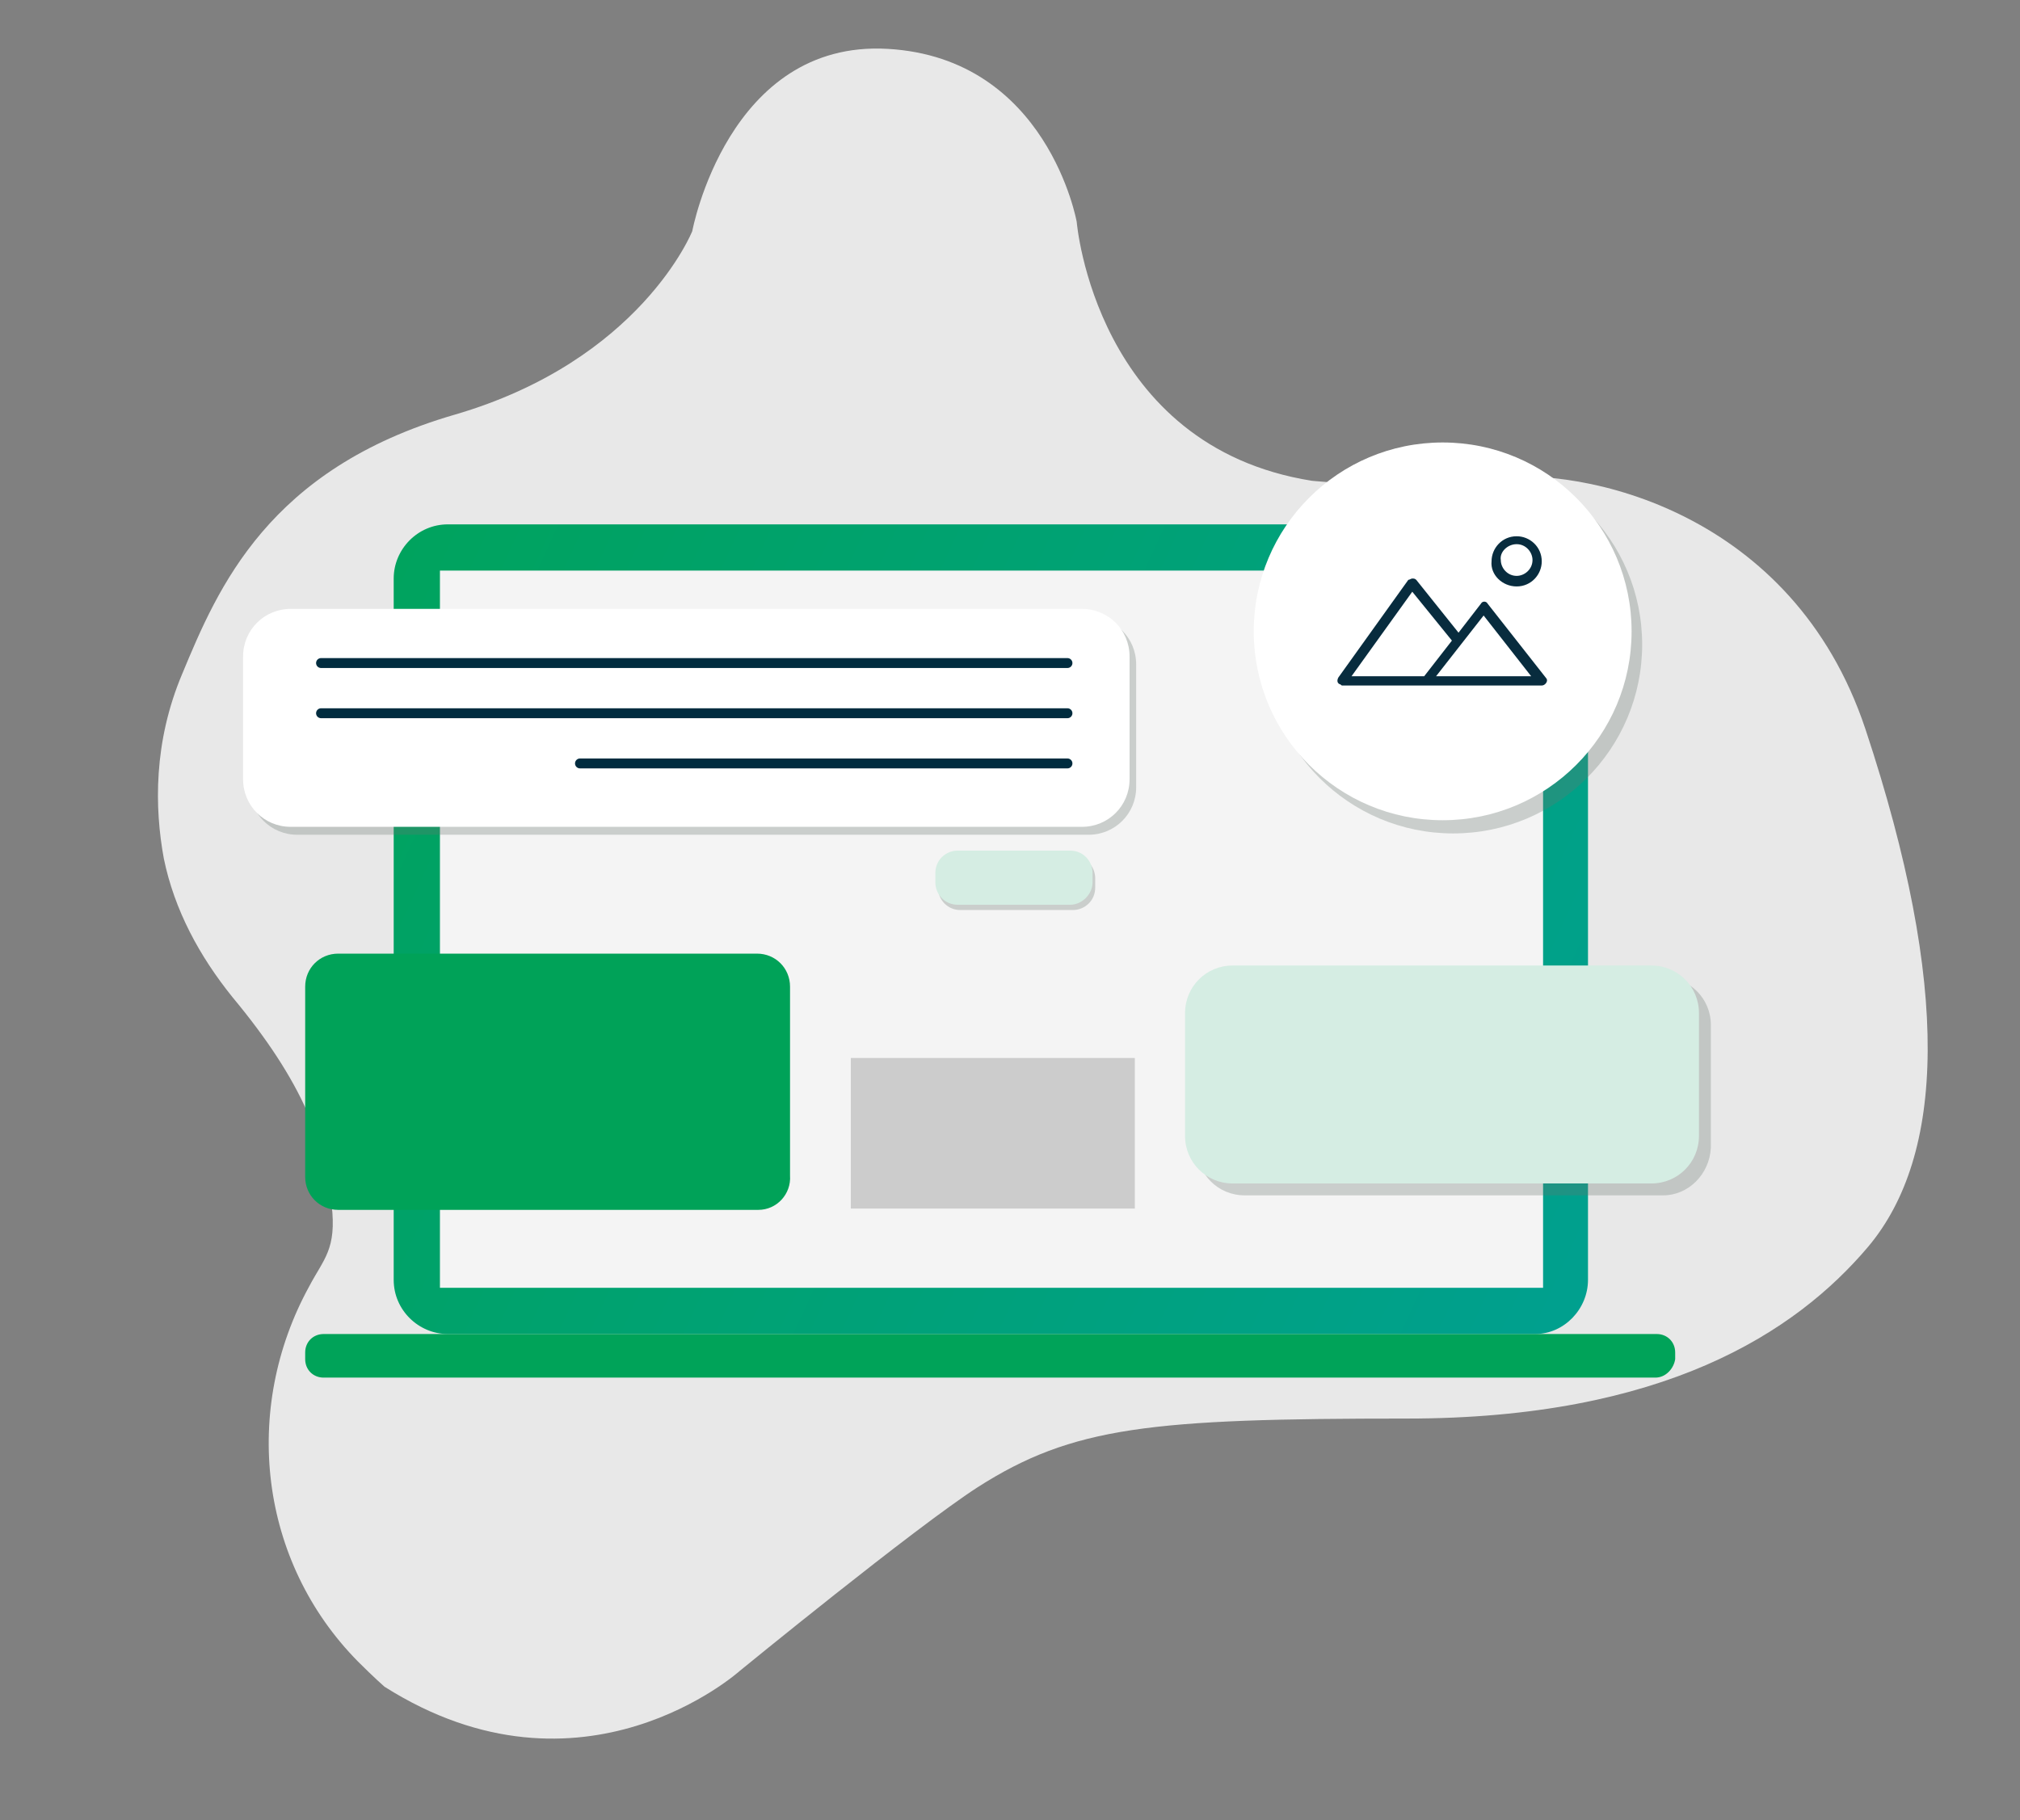 <?xml version="1.0" encoding="utf-8"?>
<!-- Generator: Adobe Illustrator 25.2.0, SVG Export Plug-In . SVG Version: 6.00 Build 0)  -->
<svg version="1.1" xmlns="http://www.w3.org/2000/svg" xmlns:xlink="http://www.w3.org/1999/xlink" x="0px" y="0px"
	 viewBox="0 0 152.9 137.8" style="enable-background:new 0 0 152.9 137.8;" xml:space="preserve">
<rect x="0" y="0" width="152.9" height="137.8" fill="#808080" stroke="none"/>
<style type="text/css">
	.st0{display:none;}
	.st1{fill:#E8E8E8;}
	.st2{opacity:0.6;}
	.st3{fill-rule:evenodd;clip-rule:evenodd;fill:#00A258;}
	.st4{opacity:0.18;}
	.st5{opacity:0.15;}
	.st6{fill:url(#SVGID_1_);}
	.st7{fill:url(#SVGID_2_);}
	.st8{fill:#00A359;}
	.st9{fill:#F4F4F4;}
	.st10{fill:url(#SVGID_3_);}
	.st11{fill:#FBFCFE;}
	.st12{fill:none;stroke:#FBFCFE;stroke-width:2;stroke-linecap:round;stroke-linejoin:round;stroke-miterlimit:10;}
	.st13{fill:none;stroke:#002C3F;stroke-width:1.5;stroke-linecap:round;stroke-linejoin:round;stroke-miterlimit:10;}
	.st14{fill:#D5EDE3;}
	.st15{fill:#CCCCCC;}
	.st16{fill:none;stroke:#002C3F;stroke-linecap:round;stroke-linejoin:round;stroke-miterlimit:10;}
	.st17{fill:url(#SVGID_4_);}
	.st18{fill:url(#SVGID_5_);}
	.st19{fill:#002C3F;}
	.st20{fill:#F2B69D;}
	.st21{fill:#2D2332;}
	.st22{fill:#C69787;}
	.st23{fill:url(#SVGID_6_);}
	.st24{fill:#12603B;}
	.st25{fill:#068749;}
	.st26{fill:#044928;}
	.st27{fill:url(#SVGID_7_);}
	.st28{fill:url(#SVGID_8_);}
	.st29{fill:#F9ECB7;}
	.st30{fill:#FCE47E;}
	.st31{fill:url(#SVGID_9_);}
	.st32{fill:url(#SVGID_10_);}
	.st33{fill:url(#SVGID_11_);}
	.st34{fill:url(#SVGID_12_);}
	.st35{fill:none;stroke:#00A359;stroke-width:2;stroke-miterlimit:10;}
	.st36{fill:none;stroke:#002C3F;stroke-width:2;stroke-linecap:round;stroke-linejoin:round;stroke-miterlimit:10;}
	.st37{fill:#A3A29A;}
	.st38{fill:none;stroke:#00A359;stroke-width:4;stroke-miterlimit:10;}
	.st39{fill:none;stroke:#00A359;stroke-width:2.5;stroke-linecap:round;stroke-linejoin:round;stroke-miterlimit:10;}
	.st40{fill:none;stroke:#00A359;stroke-width:2;stroke-linecap:round;stroke-linejoin:round;stroke-miterlimit:10;}
	.st41{fill-rule:evenodd;clip-rule:evenodd;fill:#002C3F;}
	.st42{fill-rule:evenodd;clip-rule:evenodd;fill:#00A359;}
	.st43{fill:none;}
	.st44{fill:#00A359;stroke:#FFFFFF;stroke-miterlimit:10;}
	.st45{fill:none;stroke:#002C3F;stroke-width:1.8;stroke-miterlimit:10;}
	.st46{fill:#FFFFFF;}
	.st47{fill:none;stroke:#00A359;stroke-width:3;stroke-linecap:round;stroke-linejoin:round;stroke-miterlimit:10;}
	.st48{fill:#00A359;stroke:#FFFFFF;stroke-width:0.5;stroke-miterlimit:10;}
	.st49{fill:url(#SVGID_13_);}
	.st50{fill:url(#SVGID_14_);}
	.st51{opacity:0.3;fill:#6A7570;}
	.st52{fill:#00A258;}
	.st53{fill:none;stroke:#002C3F;stroke-width:0.75;stroke-linecap:round;stroke-linejoin:round;stroke-miterlimit:10;}
	.st54{fill:#082C3E;}
	.st55{fill:url(#SVGID_15_);}
	.st56{fill:#F6C5B9;}
	.st57{fill:#D3FBF6;}
	.st58{fill:#35B7EE;}
	.st59{fill:#E2BB59;}
	.st60{fill-rule:evenodd;clip-rule:evenodd;fill:url(#SVGID_16_);}
	.st61{opacity:0.7;fill-rule:evenodd;clip-rule:evenodd;fill:#D5EDE3;}
	.st62{fill-rule:evenodd;clip-rule:evenodd;fill:url(#SVGID_17_);}
	.st63{fill:#212D67;}
	.st64{fill:#956EE1;}
	.st65{fill:#9F7CE3;}
	.st66{fill:#F7C2C3;}
	.st67{fill:#C5B2F1;}
	.st68{fill:#F5F7FD;}
	.st69{fill:#E6ECF7;}
	.st70{clip-path:url(#SVGID_19_);fill:#E6ECF7;}
	.st71{fill:#C9DBEC;}
	.st72{fill:#BECEEB;}
	.st73{fill:#F2F6FD;}
	.st74{clip-path:url(#SVGID_21_);fill:#DDE7F8;}
	.st75{opacity:0.38;fill:url(#SVGID_22_);}
	.st76{fill:#C5887B;}
	.st77{fill:#663300;}
	.st78{fill:url(#SVGID_23_);}
	.st79{fill:#85D8B5;}
	.st80{fill:url(#SVGID_24_);}
	.st81{fill:url(#SVGID_25_);}
	.st82{fill:url(#SVGID_26_);}
	.st83{fill:url(#SVGID_27_);}
	.st84{fill:#9BF7D6;}
	.st85{fill:#828282;}
	.st86{fill:#E6ECF8;}
	.st87{fill:#E6ECF9;}
	.st88{fill-rule:evenodd;clip-rule:evenodd;fill:#828282;}
	.st89{fill-rule:evenodd;clip-rule:evenodd;fill:#E6ECF8;}
	.st90{fill:#46586B;}
	.st91{fill:url(#SVGID_28_);}
	.st92{clip-path:url(#SVGID_30_);fill:#E6ECF7;}
	.st93{fill:url(#SVGID_31_);}
	.st94{opacity:0.3;}
	.st95{fill:url(#SVGID_32_);}
	.st96{fill:none;stroke:#00A359;stroke-linecap:round;stroke-linejoin:round;stroke-miterlimit:10;}
	.st97{fill:#C0ABF4;}
	.st98{fill:#6A7570;}
	.st99{fill:#F0D3C7;}
	.st100{fill:#7C4939;}
	.st101{fill:#1B0E14;}
	.st102{fill:#B5AACC;}
	.st103{fill:#968AB3;}
	.st104{fill:#AF9F98;}
	.st105{fill:#BF7F64;}
	.st106{fill:#F0937B;}
	.st107{fill:#54505D;}
	.st108{fill:#FDFFFF;}
	.st109{fill:#B39D98;}
	.st110{fill:#3A2E40;}
	.st111{fill-rule:evenodd;clip-rule:evenodd;fill:#FFFFFF;}
	.st112{fill-rule:evenodd;clip-rule:evenodd;fill:#006032;}
	.st113{fill:url(#SVGID_33_);}
	.st114{fill:url(#SVGID_34_);}
	.st115{fill:url(#SVGID_35_);}
	.st116{fill:#57CE90;}
	.st117{clip-path:url(#SVGID_37_);fill:#E6ECF7;}
	.st118{fill:url(#SVGID_38_);}
	.st119{fill:#46A578;}
	.st120{fill:#707C79;}
	.st121{fill:#AEBDB9;}
	.st122{fill:#07492A;}
	.st123{fill:url(#SVGID_39_);}
	.st124{fill:#0FDB7A;}
	.st125{fill:url(#SVGID_40_);}
	.st126{fill:url(#SVGID_41_);}
	.st127{fill:url(#SVGID_42_);}
	.st128{fill:url(#SVGID_43_);}
	.st129{fill:url(#SVGID_44_);}
	.st130{fill:#2B435C;}
	.st131{fill:#0E539B;}
	.st132{fill:#EDC5B7;}
	.st133{fill:#517CA5;}
	.st134{fill:#F1BCA7;}
	.st135{fill:#5FB6DC;}
	.st136{fill:#F2CFBD;}
	.st137{fill:#0EDCBF;}
	.st138{fill:#0B7060;}
	.st139{fill:#5F7D83;}
	.st140{fill:#D2F9F5;}
	.st141{fill:#0D9A84;}
	.st142{fill:#074339;}
	.st143{fill:#0DC0A6;}
	.st144{fill:#89F0E5;}
	.st145{fill:#E3E5E4;}
	.st146{fill:#385F66;}
	.st147{fill:#ECAAA9;}
	.st148{fill:#1C6065;}
	.st149{fill:#059B85;}
	.st150{fill:#4DEBDB;}
	.st151{fill:#FDFEFE;}
	.st152{fill:url(#SVGID_45_);}
	.st153{fill:url(#SVGID_46_);}
	.st154{fill:#8B8C8C;}
	.st155{fill:#00755D;}
	.st156{fill:#004537;}
	.st157{fill:url(#SVGID_47_);}
	.st158{fill:#003F36;}
	.st159{fill:#EEF9F6;}
	.st160{opacity:0.38;fill:url(#SVGID_48_);}
	.st161{fill:#008B77;}
	.st162{fill:#077A66;}
	.st163{fill-rule:evenodd;clip-rule:evenodd;fill:#05C2A8;}
	.st164{fill:url(#SVGID_49_);}
	.st165{fill:#FDFDFD;}
	.st166{fill:#DFE6F6;}
	.st167{fill:url(#SVGID_50_);}
	.st168{fill:#002C3F;stroke:#002C3F;stroke-width:0.75;stroke-miterlimit:10;}
	.st169{fill:#00A359;stroke:#00A359;stroke-miterlimit:10;}
	.st170{fill:#002C3F;stroke:#002C3F;stroke-width:0.5;stroke-miterlimit:10;}
	.st171{fill:#EAF2FA;}
	.st172{fill:#12176D;}
	.st173{fill:#4AA1FA;}
	.st174{fill:#F9B7CC;}
	.st175{fill:#B4E0FC;}
	.st176{fill:#113F86;}
	.st177{fill:#093075;}
	.st178{fill:#FB93A7;}
	.st179{fill:#FAB8CC;}
	.st180{fill:#FCDDE6;}
	.st181{fill:#FCEEF5;}
	.st182{fill:#EEF0F4;}
	.st183{fill:#171719;}
	.st184{fill:#F6C52A;}
	.st185{fill:#ECF1F7;}
	.st186{fill:#F8B91B;}
	.st187{fill:#EFE0D3;}
	.st188{fill:#3D325B;}
	.st189{fill:#FCF1E8;}
	.st190{fill:#513027;}
	.st191{opacity:0.4;}
	.st192{opacity:0.4;fill:none;stroke:#00A359;stroke-width:0.25;stroke-miterlimit:10;}
	.st193{fill:none;stroke:#00A359;stroke-width:0.25;stroke-miterlimit:10;}
	.st194{opacity:0.69;}
	.st195{fill:url(#SVGID_51_);}
	.st196{fill:url(#SVGID_52_);}
	.st197{fill:url(#SVGID_53_);}
	.st198{fill:url(#SVGID_54_);}
	.st199{fill:url(#SVGID_55_);}
	.st200{fill:url(#SVGID_56_);}
	.st201{fill:url(#SVGID_57_);}
	.st202{fill:url(#SVGID_58_);}
	.st203{fill:url(#SVGID_59_);}
	.st204{fill:#10166D;}
	.st205{fill:#603209;}
	.st206{fill:#5AB3FA;}
	.st207{fill:#95A3D4;}
	.st208{fill:#0DD375;}
	.st209{fill:#13176D;}
	.st210{fill:#253392;}
	.st211{fill:#EBF2FA;}
	.st212{fill:#026033;}
	.st213{fill:#AD8679;}
	.st214{fill:#FAC5DC;}
	.st215{fill:#B3B7BC;}
	.st216{fill:#FFFFFF;stroke:#BAC0BF;stroke-width:0.5;stroke-miterlimit:10;}
	.st217{opacity:0.5;}
	.st218{fill:#7F8182;}
	.st219{fill:#012D26;}
	.st220{fill:#024C3A;}
	.st221{fill:#02543F;}
	.st222{fill:#045E44;}
	.st223{fill:#05C2A8;}
	.st224{fill:#F9F8F7;}
	.st225{fill:#55A5CA;}
	.st226{fill:#0F2B4C;}
	.st227{fill:#191B22;}
	.st228{fill:#131316;}
	.st229{fill:#EEA98B;}
	.st230{fill:#0A1F3D;}
	.st231{fill:#F4D37D;}
	.st232{fill:#E0977B;}
	.st233{fill:#3F1B0B;}
	.st234{fill:#953928;}
	.st235{fill:#2B3359;}
	.st236{fill:#E9D6D0;}
	.st237{fill:#1D2128;}
	.st238{fill:#0BACBB;}
	.st239{fill:#084A98;}
	.st240{fill:#603524;}
	.st241{fill:#F9DBAA;}
	.st242{fill:#1A1E1C;}
	.st243{fill:#FFB65B;}
	.st244{clip-path:url(#SVGID_61_);fill:#514FB8;}
	.st245{fill:#F4C084;}
	.st246{fill:#663E1B;}
	.st247{fill:#442610;}
	.st248{fill:#110A04;}
	.st249{fill:#464C5B;}
	.st250{fill:#4D469F;}
	.st251{fill:#FCC99B;}
	.st252{fill:#723A01;}
	.st253{clip-path:url(#SVGID_63_);fill:#9B7FB5;}
	.st254{fill:#E2E6F0;}
	.st255{fill:#E8AE7E;}
	.st256{fill:#C4CEDD;}
	.st257{fill:#6560B1;}
	.st258{fill:#9BA8BA;}
	.st259{fill:#FFFEF5;}
	.st260{fill:#2F352D;}
	.st261{clip-path:url(#SVGID_65_);fill:#9BA8BA;}
	.st262{clip-path:url(#SVGID_67_);fill:#FABB2D;}
	.st263{clip-path:url(#SVGID_69_);}
	.st264{clip-path:url(#SVGID_71_);fill:#DD9900;}
	.st265{fill:#038C4B;}
	.st266{fill:url(#SVGID_72_);}
	.st267{fill:url(#SVGID_73_);}
	.st268{fill:#03723D;}
	.st269{fill:none;stroke:#85D8B5;stroke-width:0.5;stroke-miterlimit:10;}
	.st270{fill:url(#SVGID_74_);}
	.st271{fill:#098446;}
	.st272{fill:none;stroke:#85D8B5;stroke-width:2;stroke-miterlimit:10;}
	.st273{fill:#1BAA63;}
	.st274{fill:url(#SVGID_75_);}
	.st275{fill:url(#SVGID_76_);}
	.st276{fill:url(#SVGID_77_);}
	.st277{fill:url(#SVGID_78_);}
	.st278{fill:url(#SVGID_79_);}
	.st279{fill:url(#SVGID_80_);}
	.st280{fill:url(#SVGID_81_);}
	.st281{fill:url(#SVGID_82_);}
	.st282{fill:url(#SVGID_83_);}
	.st283{fill:url(#SVGID_84_);}
	.st284{fill:url(#SVGID_85_);}
	.st285{fill:url(#SVGID_86_);}
	.st286{fill:url(#SVGID_87_);}
	.st287{fill:url(#SVGID_88_);}
	.st288{fill:url(#SVGID_89_);}
	.st289{fill:url(#SVGID_90_);}
	.st290{fill:none;stroke:#00A359;stroke-width:0.75;stroke-miterlimit:10;}
	.st291{fill:url(#SVGID_91_);}
	.st292{fill:url(#SVGID_92_);}
	.st293{fill:url(#SVGID_93_);}
	.st294{fill:url(#SVGID_94_);}
	.st295{fill:url(#SVGID_95_);}
	.st296{fill:#00A359;stroke:#FFFFFF;stroke-width:1.5;stroke-miterlimit:10;}
	.st297{fill:url(#SVGID_96_);}
	.st298{fill:#20B4CF;}
	.st299{fill:#1BA0BC;}
	.st300{fill:#DB1628;}
	.st301{fill:#C91424;}
	.st302{fill:#3DCCE8;}
	.st303{fill:#36B7D4;}
	.st304{fill:#D69567;}
	.st305{fill:#F9CBA4;}
	.st306{fill:#CF8954;}
	.st307{fill:#EAAC78;}
	.st308{fill:#DFF1F6;}
	.st309{fill:#1386A0;}
	.st310{fill:#2099B9;}
	.st311{fill:#D7403F;}
	.st312{fill:#C12B2B;}
	.st313{fill:#844C27;}
	.st314{fill:#D7996B;}
	.st315{fill:#D7D3CF;}
	.st316{fill:#FDC103;}
	.st317{fill:#FAF9F6;}
	.st318{fill:#A6683D;}
	.st319{fill:#EBAD77;}
	.st320{fill:#FAF8ED;}
	.st321{fill:#EBEBEB;}
	.st322{fill:#E0E0E0;}
	.st323{fill:#2B3288;}
	.st324{fill:#9C9C9E;}
	.st325{fill:#FCD16B;}
	.st326{fill:#CEBDA2;}
	.st327{fill:#454B95;}
	.st328{fill:#D67B88;}
	.st329{fill:#F9C63A;}
	.st330{fill:#33398B;}
	.st331{fill:#EC939D;}
	.st332{fill:#0F1549;}
	.st333{fill:#D21F42;}
	.st334{fill:#A9258E;}
	.st335{fill:#50CAB0;}
	.st336{fill:#FDFDB5;}
	.st337{fill:#FCE2E0;}
	.st338{fill:#FA4863;}
	.st339{fill:#FCC21A;}
	.st340{fill:#077B94;}
	.st341{fill:#06CEC4;}
	.st342{fill:#F1E2E7;}
	.st343{fill:#046A81;}
	.st344{fill:#111229;}
	.st345{fill:#F9C5B7;}
	.st346{fill:#22224B;}
	.st347{fill:#07B9B0;}
	.st348{fill:#E23E56;}
	.st349{fill:#B1BDC5;}
	.st350{fill:#E59D29;}
	.st351{fill:#724527;}
	.st352{fill:#3B2D65;}
	.st353{fill:#2F4079;}
	.st354{fill:#2F4076;}
	.st355{fill:#3A2D66;}
	.st356{fill:#557BCE;}
	.st357{fill:#48224A;}
	.st358{fill:#F5DBD3;}
	.st359{fill:#7A5152;}
	.st360{fill:#F59B7E;}
	.st361{fill:#F7987A;}
	.st362{fill:#F9EBE0;}
	.st363{fill:#708CCB;}
	.st364{fill:#946262;}
	.st365{fill:#607BB8;}
	.st366{fill:#1D2F35;}
	.st367{fill:#F9BD9C;}
	.st368{fill:#383F40;}
	.st369{fill:#BC3540;}
	.st370{fill:#E5616D;}
	.st371{fill:#BA7F61;}
	.st372{opacity:0.8;}
	.st373{fill:url(#SVGID_97_);}
	.st374{fill:url(#SVGID_98_);}
	.st375{fill:url(#SVGID_99_);}
	.st376{fill:url(#SVGID_100_);}
	.st377{fill:url(#SVGID_101_);}
	.st378{fill:url(#SVGID_102_);}
	.st379{fill:url(#SVGID_103_);}
	.st380{fill:url(#SVGID_104_);}
	.st381{fill:url(#SVGID_105_);}
	.st382{fill:url(#SVGID_106_);}
	.st383{fill:url(#SVGID_107_);}
	.st384{fill:url(#SVGID_108_);}
	.st385{fill:url(#SVGID_109_);}
	.st386{fill:url(#SVGID_110_);}
	.st387{fill:url(#SVGID_111_);}
	.st388{fill:url(#SVGID_112_);}
	.st389{fill:url(#SVGID_113_);}
	.st390{fill:url(#SVGID_114_);}
	.st391{fill:url(#SVGID_115_);}
	.st392{fill:url(#SVGID_116_);}
	.st393{fill:url(#SVGID_117_);}
	.st394{fill:url(#SVGID_118_);}
	.st395{fill:url(#SVGID_119_);}
	.st396{fill:url(#SVGID_120_);}
	.st397{fill:url(#SVGID_121_);}
	.st398{fill:url(#SVGID_122_);}
	.st399{fill:url(#SVGID_123_);}
	.st400{fill:url(#SVGID_124_);}
	.st401{fill:url(#SVGID_125_);}
	.st402{fill:url(#SVGID_126_);}
	.st403{fill:url(#SVGID_127_);}
	.st404{fill:url(#SVGID_128_);}
	.st405{fill:url(#SVGID_129_);}
	.st406{fill:url(#SVGID_130_);}
	.st407{fill:url(#SVGID_131_);}
	.st408{fill:url(#SVGID_132_);}
	.st409{fill:url(#SVGID_133_);}
	.st410{fill:url(#SVGID_134_);}
	.st411{fill:url(#SVGID_135_);}
	.st412{fill:url(#SVGID_136_);}
	.st413{fill:url(#SVGID_137_);}
	.st414{fill:url(#SVGID_138_);}
	.st415{fill:url(#SVGID_139_);}
	.st416{fill:url(#SVGID_140_);}
	.st417{fill:url(#SVGID_141_);}
	.st418{fill:url(#SVGID_142_);}
	.st419{fill:url(#SVGID_143_);}
	.st420{fill:url(#SVGID_144_);}
	.st421{fill:url(#SVGID_145_);}
	.st422{fill:url(#SVGID_146_);}
	.st423{fill:url(#SVGID_147_);}
	.st424{fill:url(#SVGID_148_);}
	.st425{fill:url(#SVGID_149_);}
	.st426{fill:url(#SVGID_150_);}
	.st427{fill:url(#SVGID_151_);}
	.st428{fill:url(#SVGID_152_);}
	.st429{fill:url(#SVGID_153_);}
	.st430{fill:url(#SVGID_154_);}
	.st431{fill:url(#SVGID_155_);}
	.st432{fill:url(#SVGID_156_);}
	.st433{fill:url(#SVGID_157_);}
	.st434{fill:url(#SVGID_158_);}
	.st435{fill:url(#SVGID_159_);}
	.st436{fill:url(#SVGID_160_);}
	.st437{fill:url(#SVGID_161_);}
	.st438{fill:url(#SVGID_162_);}
	.st439{fill:url(#SVGID_163_);}
	.st440{fill:url(#SVGID_164_);}
	.st441{fill:url(#SVGID_165_);}
	.st442{fill:url(#SVGID_166_);}
	.st443{fill:url(#SVGID_167_);}
	.st444{fill:url(#SVGID_168_);}
	.st445{fill:url(#SVGID_169_);}
	.st446{fill:url(#SVGID_170_);}
	.st447{fill:url(#SVGID_171_);}
	.st448{fill:url(#SVGID_172_);}
	.st449{fill:url(#SVGID_173_);}
	.st450{fill:url(#SVGID_174_);}
	.st451{fill:url(#SVGID_175_);}
	.st452{fill:url(#SVGID_176_);}
	.st453{fill:url(#SVGID_177_);}
	.st454{fill:url(#SVGID_178_);}
	.st455{fill:url(#SVGID_179_);}
	.st456{fill:url(#SVGID_180_);}
	.st457{fill:url(#SVGID_181_);}
	.st458{fill:url(#SVGID_182_);}
	.st459{fill:url(#SVGID_183_);}
	.st460{fill:url(#SVGID_184_);}
	.st461{fill:url(#SVGID_185_);}
	.st462{fill:url(#SVGID_186_);}
	.st463{fill:url(#SVGID_187_);}
	.st464{fill:url(#SVGID_188_);}
	.st465{fill:url(#SVGID_189_);}
	.st466{fill:url(#SVGID_190_);}
	.st467{fill:url(#SVGID_191_);}
	.st468{fill:url(#SVGID_192_);}
	.st469{fill:url(#SVGID_193_);}
	.st470{fill:url(#SVGID_194_);}
	.st471{fill:url(#SVGID_195_);}
	.st472{fill:url(#SVGID_196_);}
	.st473{fill:url(#SVGID_197_);}
	.st474{fill:url(#SVGID_198_);}
	.st475{fill:url(#SVGID_199_);}
	.st476{fill:url(#SVGID_200_);}
	.st477{fill:url(#SVGID_201_);}
	.st478{fill:url(#SVGID_202_);}
	.st479{fill:url(#SVGID_203_);}
	.st480{fill:url(#SVGID_204_);}
	.st481{fill:url(#SVGID_205_);}
	.st482{fill:url(#SVGID_206_);}
	.st483{fill:url(#SVGID_207_);}
	.st484{fill:url(#SVGID_208_);}
	.st485{fill:url(#SVGID_209_);}
	.st486{fill:url(#SVGID_210_);}
	.st487{fill:url(#SVGID_211_);}
	.st488{fill:url(#SVGID_212_);}
	.st489{fill:url(#SVGID_213_);}
	.st490{fill:url(#SVGID_214_);}
	.st491{fill:url(#SVGID_215_);}
	.st492{fill:url(#SVGID_216_);}
	.st493{fill:url(#SVGID_217_);}
	.st494{fill:url(#SVGID_218_);}
	.st495{fill:url(#SVGID_219_);}
	.st496{fill:url(#SVGID_220_);}
	.st497{fill:url(#SVGID_221_);}
	.st498{fill:url(#SVGID_222_);}
	.st499{fill:url(#SVGID_223_);}
	.st500{fill:url(#SVGID_224_);}
	.st501{fill:url(#SVGID_225_);}
	.st502{fill:url(#SVGID_226_);}
	.st503{fill:url(#SVGID_227_);}
	.st504{fill:url(#SVGID_228_);}
	.st505{fill:url(#SVGID_229_);}
	.st506{fill:url(#SVGID_230_);}
	.st507{fill:url(#SVGID_231_);}
	.st508{fill:url(#SVGID_232_);}
	.st509{fill:url(#SVGID_233_);}
	.st510{fill:url(#SVGID_234_);}
	.st511{fill:url(#SVGID_235_);}
	.st512{fill:url(#SVGID_236_);}
	.st513{fill:url(#SVGID_237_);}
	.st514{fill:url(#SVGID_238_);}
	.st515{fill:url(#SVGID_239_);}
	.st516{fill:url(#SVGID_240_);}
	.st517{fill:url(#SVGID_241_);}
	.st518{fill:url(#SVGID_242_);}
	.st519{fill:url(#SVGID_243_);}
	.st520{fill:url(#SVGID_244_);}
	.st521{fill:url(#SVGID_245_);}
	.st522{fill:url(#SVGID_246_);}
	.st523{fill:url(#SVGID_247_);}
	.st524{fill:url(#SVGID_248_);}
	.st525{fill:url(#SVGID_249_);}
	.st526{fill:url(#SVGID_250_);}
	.st527{fill:url(#SVGID_251_);}
	.st528{fill:url(#SVGID_252_);}
	.st529{fill:url(#SVGID_253_);}
	.st530{fill:url(#SVGID_254_);}
	.st531{fill:url(#SVGID_255_);}
	.st532{fill:url(#SVGID_256_);}
	.st533{fill:url(#SVGID_257_);}
	.st534{fill:url(#SVGID_258_);}
	.st535{fill:url(#SVGID_259_);}
	.st536{fill:url(#SVGID_260_);}
	.st537{fill:url(#SVGID_261_);}
	.st538{fill:url(#SVGID_262_);}
	.st539{fill:url(#SVGID_263_);}
	.st540{fill:url(#SVGID_264_);}
	.st541{fill:url(#SVGID_265_);}
	.st542{fill:url(#SVGID_266_);}
	.st543{fill:url(#SVGID_267_);}
	.st544{fill:url(#SVGID_268_);}
	.st545{fill:url(#SVGID_269_);}
	.st546{fill:url(#SVGID_270_);}
	.st547{fill:url(#SVGID_271_);}
	.st548{fill:url(#SVGID_272_);}
	.st549{fill:url(#SVGID_273_);}
	.st550{fill:url(#SVGID_274_);}
	.st551{fill:url(#SVGID_275_);}
	.st552{fill:url(#SVGID_276_);}
	.st553{fill:url(#SVGID_277_);}
	.st554{fill:url(#SVGID_278_);}
	.st555{fill:url(#SVGID_279_);}
	.st556{fill:url(#SVGID_280_);}
	.st557{fill:url(#SVGID_281_);}
	.st558{fill:url(#SVGID_282_);}
	.st559{fill:url(#SVGID_283_);}
	.st560{fill:url(#SVGID_284_);}
	.st561{fill:url(#SVGID_285_);}
	.st562{fill:url(#SVGID_286_);}
	.st563{fill:url(#SVGID_287_);}
	.st564{fill:url(#SVGID_288_);}
	.st565{fill:url(#SVGID_289_);}
	.st566{fill:url(#SVGID_290_);}
	.st567{fill:url(#SVGID_291_);}
	.st568{fill:url(#SVGID_292_);}
	.st569{fill:url(#SVGID_293_);}
	.st570{fill:url(#SVGID_294_);}
	.st571{fill:url(#SVGID_295_);}
	.st572{fill:url(#SVGID_296_);}
	.st573{fill:url(#SVGID_297_);}
	.st574{fill:url(#SVGID_298_);}
	.st575{fill:url(#SVGID_299_);}
	.st576{fill:url(#SVGID_300_);}
	.st577{fill:url(#SVGID_301_);}
	.st578{fill:url(#SVGID_302_);}
	.st579{fill:url(#SVGID_303_);}
	.st580{fill:url(#SVGID_304_);}
	.st581{fill:url(#SVGID_305_);}
	.st582{fill:url(#SVGID_306_);}
	.st583{fill:url(#SVGID_307_);}
	.st584{fill:url(#SVGID_308_);}
	.st585{fill:url(#SVGID_309_);}
	.st586{fill:url(#SVGID_310_);}
	.st587{fill:url(#SVGID_311_);}
	.st588{fill:url(#SVGID_312_);}
	.st589{fill:url(#SVGID_313_);}
	.st590{fill:url(#SVGID_314_);}
	.st591{fill:url(#SVGID_315_);}
	.st592{fill:url(#SVGID_316_);}
	.st593{fill:url(#SVGID_317_);}
	.st594{fill:url(#SVGID_318_);}
	.st595{fill:url(#SVGID_319_);}
	.st596{fill:url(#SVGID_320_);}
	.st597{fill:url(#SVGID_321_);}
	.st598{fill:url(#SVGID_322_);}
	.st599{fill:url(#SVGID_323_);}
	.st600{fill:url(#SVGID_324_);}
	.st601{fill:url(#SVGID_325_);}
	.st602{fill:url(#SVGID_326_);}
	.st603{fill:url(#SVGID_327_);}
	.st604{fill:url(#SVGID_328_);}
	.st605{fill:url(#SVGID_329_);}
	.st606{fill:url(#SVGID_330_);}
	.st607{fill:url(#SVGID_331_);}
	.st608{fill:url(#SVGID_332_);}
	.st609{fill:url(#SVGID_333_);}
	.st610{fill:url(#SVGID_334_);}
	.st611{fill:url(#SVGID_335_);}
	.st612{fill:url(#SVGID_336_);}
	.st613{fill:url(#SVGID_337_);}
	.st614{fill:url(#SVGID_338_);}
	.st615{fill:url(#SVGID_339_);}
	.st616{fill:url(#SVGID_340_);}
	.st617{fill:url(#SVGID_341_);}
	.st618{fill:url(#SVGID_342_);}
	.st619{fill:url(#SVGID_343_);}
	.st620{fill:url(#SVGID_344_);}
	.st621{fill:url(#SVGID_345_);}
	.st622{fill:url(#SVGID_346_);}
	.st623{fill:url(#SVGID_347_);}
	.st624{fill:url(#SVGID_348_);}
	.st625{fill:url(#SVGID_349_);}
	.st626{fill:url(#SVGID_350_);}
	.st627{fill:url(#SVGID_351_);}
	.st628{fill:url(#SVGID_352_);}
	.st629{fill:url(#SVGID_353_);}
	.st630{fill:url(#SVGID_354_);}
	.st631{fill:url(#SVGID_355_);}
	.st632{fill:url(#SVGID_356_);}
	.st633{fill:url(#SVGID_357_);}
	.st634{fill:url(#SVGID_358_);}
	.st635{fill:url(#SVGID_359_);}
	.st636{fill:url(#SVGID_360_);}
	.st637{fill:url(#SVGID_361_);}
	.st638{fill:url(#SVGID_362_);}
	.st639{fill:url(#SVGID_363_);}
	.st640{fill:url(#SVGID_364_);}
	.st641{fill:url(#SVGID_365_);}
	.st642{fill:url(#SVGID_366_);}
	.st643{fill:url(#SVGID_367_);}
	.st644{fill:url(#SVGID_368_);}
	.st645{fill:url(#SVGID_369_);}
	.st646{fill:url(#SVGID_370_);}
	.st647{fill:url(#SVGID_371_);}
	.st648{fill:url(#SVGID_372_);}
	.st649{fill:url(#SVGID_373_);}
	.st650{fill:url(#SVGID_374_);}
	.st651{fill:url(#SVGID_375_);}
	.st652{fill:url(#SVGID_376_);}
	.st653{fill:url(#SVGID_377_);}
	.st654{fill:url(#SVGID_378_);}
	.st655{fill:url(#SVGID_379_);}
	.st656{fill:url(#SVGID_380_);}
	.st657{fill:url(#SVGID_381_);}
	.st658{fill:url(#SVGID_382_);}
	.st659{fill:url(#SVGID_383_);}
	.st660{fill:url(#SVGID_384_);}
	.st661{fill:url(#SVGID_385_);}
	.st662{fill:url(#SVGID_386_);}
	.st663{fill:url(#SVGID_387_);}
	.st664{fill:url(#SVGID_388_);}
	.st665{fill:url(#SVGID_389_);}
	.st666{fill:url(#SVGID_390_);}
	.st667{fill:url(#SVGID_391_);}
	.st668{fill:url(#SVGID_392_);}
	.st669{fill:url(#SVGID_393_);}
	.st670{fill:url(#SVGID_394_);}
	.st671{fill:url(#SVGID_395_);}
	.st672{fill:url(#SVGID_396_);}
	.st673{fill:url(#SVGID_397_);}
	.st674{fill:url(#SVGID_398_);}
	.st675{fill:url(#SVGID_399_);}
	.st676{fill:url(#SVGID_400_);}
	.st677{fill:url(#SVGID_401_);}
	.st678{fill:url(#SVGID_402_);}
	.st679{fill:url(#SVGID_403_);}
	.st680{fill:url(#SVGID_404_);}
	.st681{fill:url(#SVGID_405_);}
	.st682{fill:url(#SVGID_406_);}
	.st683{fill:url(#SVGID_407_);}
	.st684{fill:url(#SVGID_408_);}
	.st685{fill:url(#SVGID_409_);}
	.st686{fill:url(#SVGID_410_);}
	.st687{fill:url(#SVGID_411_);}
	.st688{fill:url(#SVGID_412_);}
	.st689{fill:url(#SVGID_413_);}
	.st690{fill:url(#SVGID_414_);}
	.st691{fill:url(#SVGID_415_);}
	.st692{fill:url(#SVGID_416_);}
	.st693{fill:url(#SVGID_417_);}
	.st694{fill:url(#SVGID_418_);}
	.st695{fill:url(#SVGID_419_);}
	.st696{fill:url(#SVGID_420_);}
	.st697{fill:url(#SVGID_421_);}
	.st698{fill:url(#SVGID_422_);}
	.st699{fill:url(#SVGID_423_);}
	.st700{fill:url(#SVGID_424_);}
	.st701{fill:url(#SVGID_425_);}
	.st702{fill:url(#SVGID_426_);}
	.st703{fill:url(#SVGID_427_);}
	.st704{fill:url(#SVGID_428_);}
	.st705{fill:url(#SVGID_429_);}
	.st706{fill:url(#SVGID_430_);}
	.st707{fill:url(#SVGID_431_);}
	.st708{fill:url(#SVGID_432_);}
	.st709{fill:url(#SVGID_433_);}
	.st710{fill:url(#SVGID_434_);}
	.st711{fill:url(#SVGID_435_);}
	.st712{fill:url(#SVGID_436_);}
	.st713{fill:url(#SVGID_437_);}
	.st714{fill:url(#SVGID_438_);}
	.st715{fill:url(#SVGID_439_);}
	.st716{fill:url(#SVGID_440_);}
	.st717{fill:url(#SVGID_441_);}
	.st718{fill:url(#SVGID_442_);}
	.st719{fill:url(#SVGID_443_);}
	.st720{fill:url(#SVGID_444_);}
	.st721{fill:#E0F1FB;}
	.st722{fill:#895A49;}
	.st723{fill:none;stroke:#32003D;stroke-width:0.75;stroke-linecap:round;stroke-linejoin:round;stroke-miterlimit:10;}
</style>
<g id="Calque_2" class="st0">
</g>
<g id="Calque_1">
	<path class="st1" d="M13.8,51c2.7-6.5,6.5-15.5,20.6-19.6s18-13.9,18-13.9S55.1,3,67.2,3.7s14.3,13.1,14.3,13.1s1.4,17,17.8,19.6
		c0,0,6.6,0.7,13.6-0.2c7-0.9,22.8,2.5,28.3,19c6.5,19.6,6,32.3,0.2,39.2c-5.5,6.5-15.5,13-34.9,13S81.2,108,74,112.6
		c-4.8,3.1-18,13.9-18,13.9s-11.9,10.7-26.9,1.2c0,0-0.8-0.7-2-1.9c-7.5-7.6-8.8-19.1-3.7-28.4c1.1-2.1,2.1-2.8,1.7-6.2
		c-0.5-4.7-2.1-9.2-7.5-15.7c-2.5-3.1-4.4-6.6-5.2-10.5C11.7,61.2,11.6,56.2,13.8,51z"/>
	<linearGradient id="SVGID_1_" gradientUnits="userSpaceOnUse" x1="131.194" y1="96.156" x2="17.396" y2="43.836">
		<stop  offset="0" style="stop-color:#00A093"/>
		<stop  offset="1" style="stop-color:#00A359"/>
	</linearGradient>
	<path class="st6" d="M116.2,101H33.9c-2.2,0-4.1-1.8-4.1-4.1V43.8c0-2.2,1.8-4.1,4.1-4.1h82.2c2.2,0,4.1,1.8,4.1,4.1v53.1
		C120.2,99.1,118.4,101,116.2,101z"/>
	<path class="st8" d="M125.3,104.3H24.5c-0.8,0-1.4-0.6-1.4-1.4v-0.5c0-0.8,0.6-1.4,1.4-1.4h100.9c0.8,0,1.4,0.6,1.4,1.4v0.5
		C126.7,103.6,126.1,104.3,125.3,104.3z"/>
	<rect x="33.3" y="43.2" class="st9" width="83.5" height="54.3"/>
	<path class="st51" d="M81.2,68.9h-8.5c-1,0-1.7-0.8-1.7-1.7v-0.7c0-1,0.8-1.7,1.7-1.7h8.5c1,0,1.7,0.8,1.7,1.7v0.7
		C82.9,68.2,82.1,68.9,81.2,68.9z"/>
	<path class="st14" d="M81,68.5h-8.5c-1,0-1.7-0.8-1.7-1.7v-0.7c0-1,0.8-1.7,1.7-1.7H81c1,0,1.7,0.8,1.7,1.7v0.7
		C82.7,67.7,81.9,68.5,81,68.5z"/>
	<circle class="st51" cx="110" cy="48.8" r="14.3"/>
	<circle class="st46" cx="109.2" cy="47.8" r="14.3"/>
	<path class="st52" d="M57.4,91.6H25.6c-1.4,0-2.5-1.1-2.5-2.5V74.7c0-1.4,1.1-2.5,2.5-2.5h31.7c1.4,0,2.5,1.1,2.5,2.5V89
		C59.9,90.4,58.8,91.6,57.4,91.6z"/>
	<rect x="64.4" y="80.1" class="st15" width="21.5" height="11.4"/>
	<path class="st51" d="M125.9,90.5H94.2c-2,0-3.6-1.6-3.6-3.6v-9.3c0-2,1.6-3.6,3.6-3.6h31.7c2,0,3.6,1.6,3.6,3.6v9.3
		C129.4,88.9,127.8,90.5,125.9,90.5z"/>
	<path class="st14" d="M125,89.6H93.3c-2,0-3.6-1.6-3.6-3.6v-9.3c0-2,1.6-3.6,3.6-3.6H125c2,0,3.6,1.6,3.6,3.6V86
		C128.6,88,127,89.6,125,89.6z"/>
	<path class="st51" d="M82.4,63.2H22.5c-2,0-3.6-1.6-3.6-3.6v-9.3c0-2,1.6-3.6,3.6-3.6h59.9c2,0,3.6,1.6,3.6,3.6v9.3
		C86,61.6,84.4,63.2,82.4,63.2z"/>
	<path class="st46" d="M81.9,62.6H22c-2,0-3.6-1.6-3.6-3.6v-9.3c0-2,1.6-3.6,3.6-3.6h59.9c2,0,3.6,1.6,3.6,3.6v9.3
		C85.5,61,83.9,62.6,81.9,62.6z"/>
	<line class="st53" x1="24.3" y1="50.2" x2="80.8" y2="50.2"/>
	<line class="st53" x1="24.3" y1="54" x2="80.8" y2="54"/>
	<line class="st53" x1="43.9" y1="57.8" x2="80.8" y2="57.8"/>
	<g>
		<path class="st54" d="M117,51.3l-4.4-5.6c-0.1-0.2-0.4-0.2-0.5,0c0,0,0,0,0,0l-1.7,2.2l-3.2-4c-0.1-0.1-0.2-0.1-0.3-0.1
			c-0.1,0-0.2,0.1-0.3,0.1l-5.3,7.4c-0.1,0.2-0.1,0.4,0.1,0.5c0.1,0,0.1,0.1,0.2,0.1h15.1c0.2,0,0.4-0.2,0.4-0.4
			C117.1,51.5,117.1,51.4,117,51.3L117,51.3z M106.9,44.8l3,3.7l-2.1,2.7h-5.5L106.9,44.8z M108.7,51.2l3.6-4.6l3.6,4.6L108.7,51.2z
			"/>
		<path class="st54" d="M114.8,44.4c1.1,0,1.9-0.9,1.9-1.9c0-1.1-0.9-1.9-1.9-1.9c-1.1,0-1.9,0.9-1.9,1.9c0,0,0,0,0,0
			C112.8,43.5,113.7,44.4,114.8,44.4z M114.8,41.2c0.7,0,1.2,0.6,1.2,1.2c0,0.7-0.6,1.2-1.2,1.2c-0.7,0-1.2-0.6-1.2-1.2l0,0
			C113.5,41.8,114.1,41.2,114.8,41.2z"/>
	</g>
	<g id="Calque_3">
	</g>
</g>
</svg>
